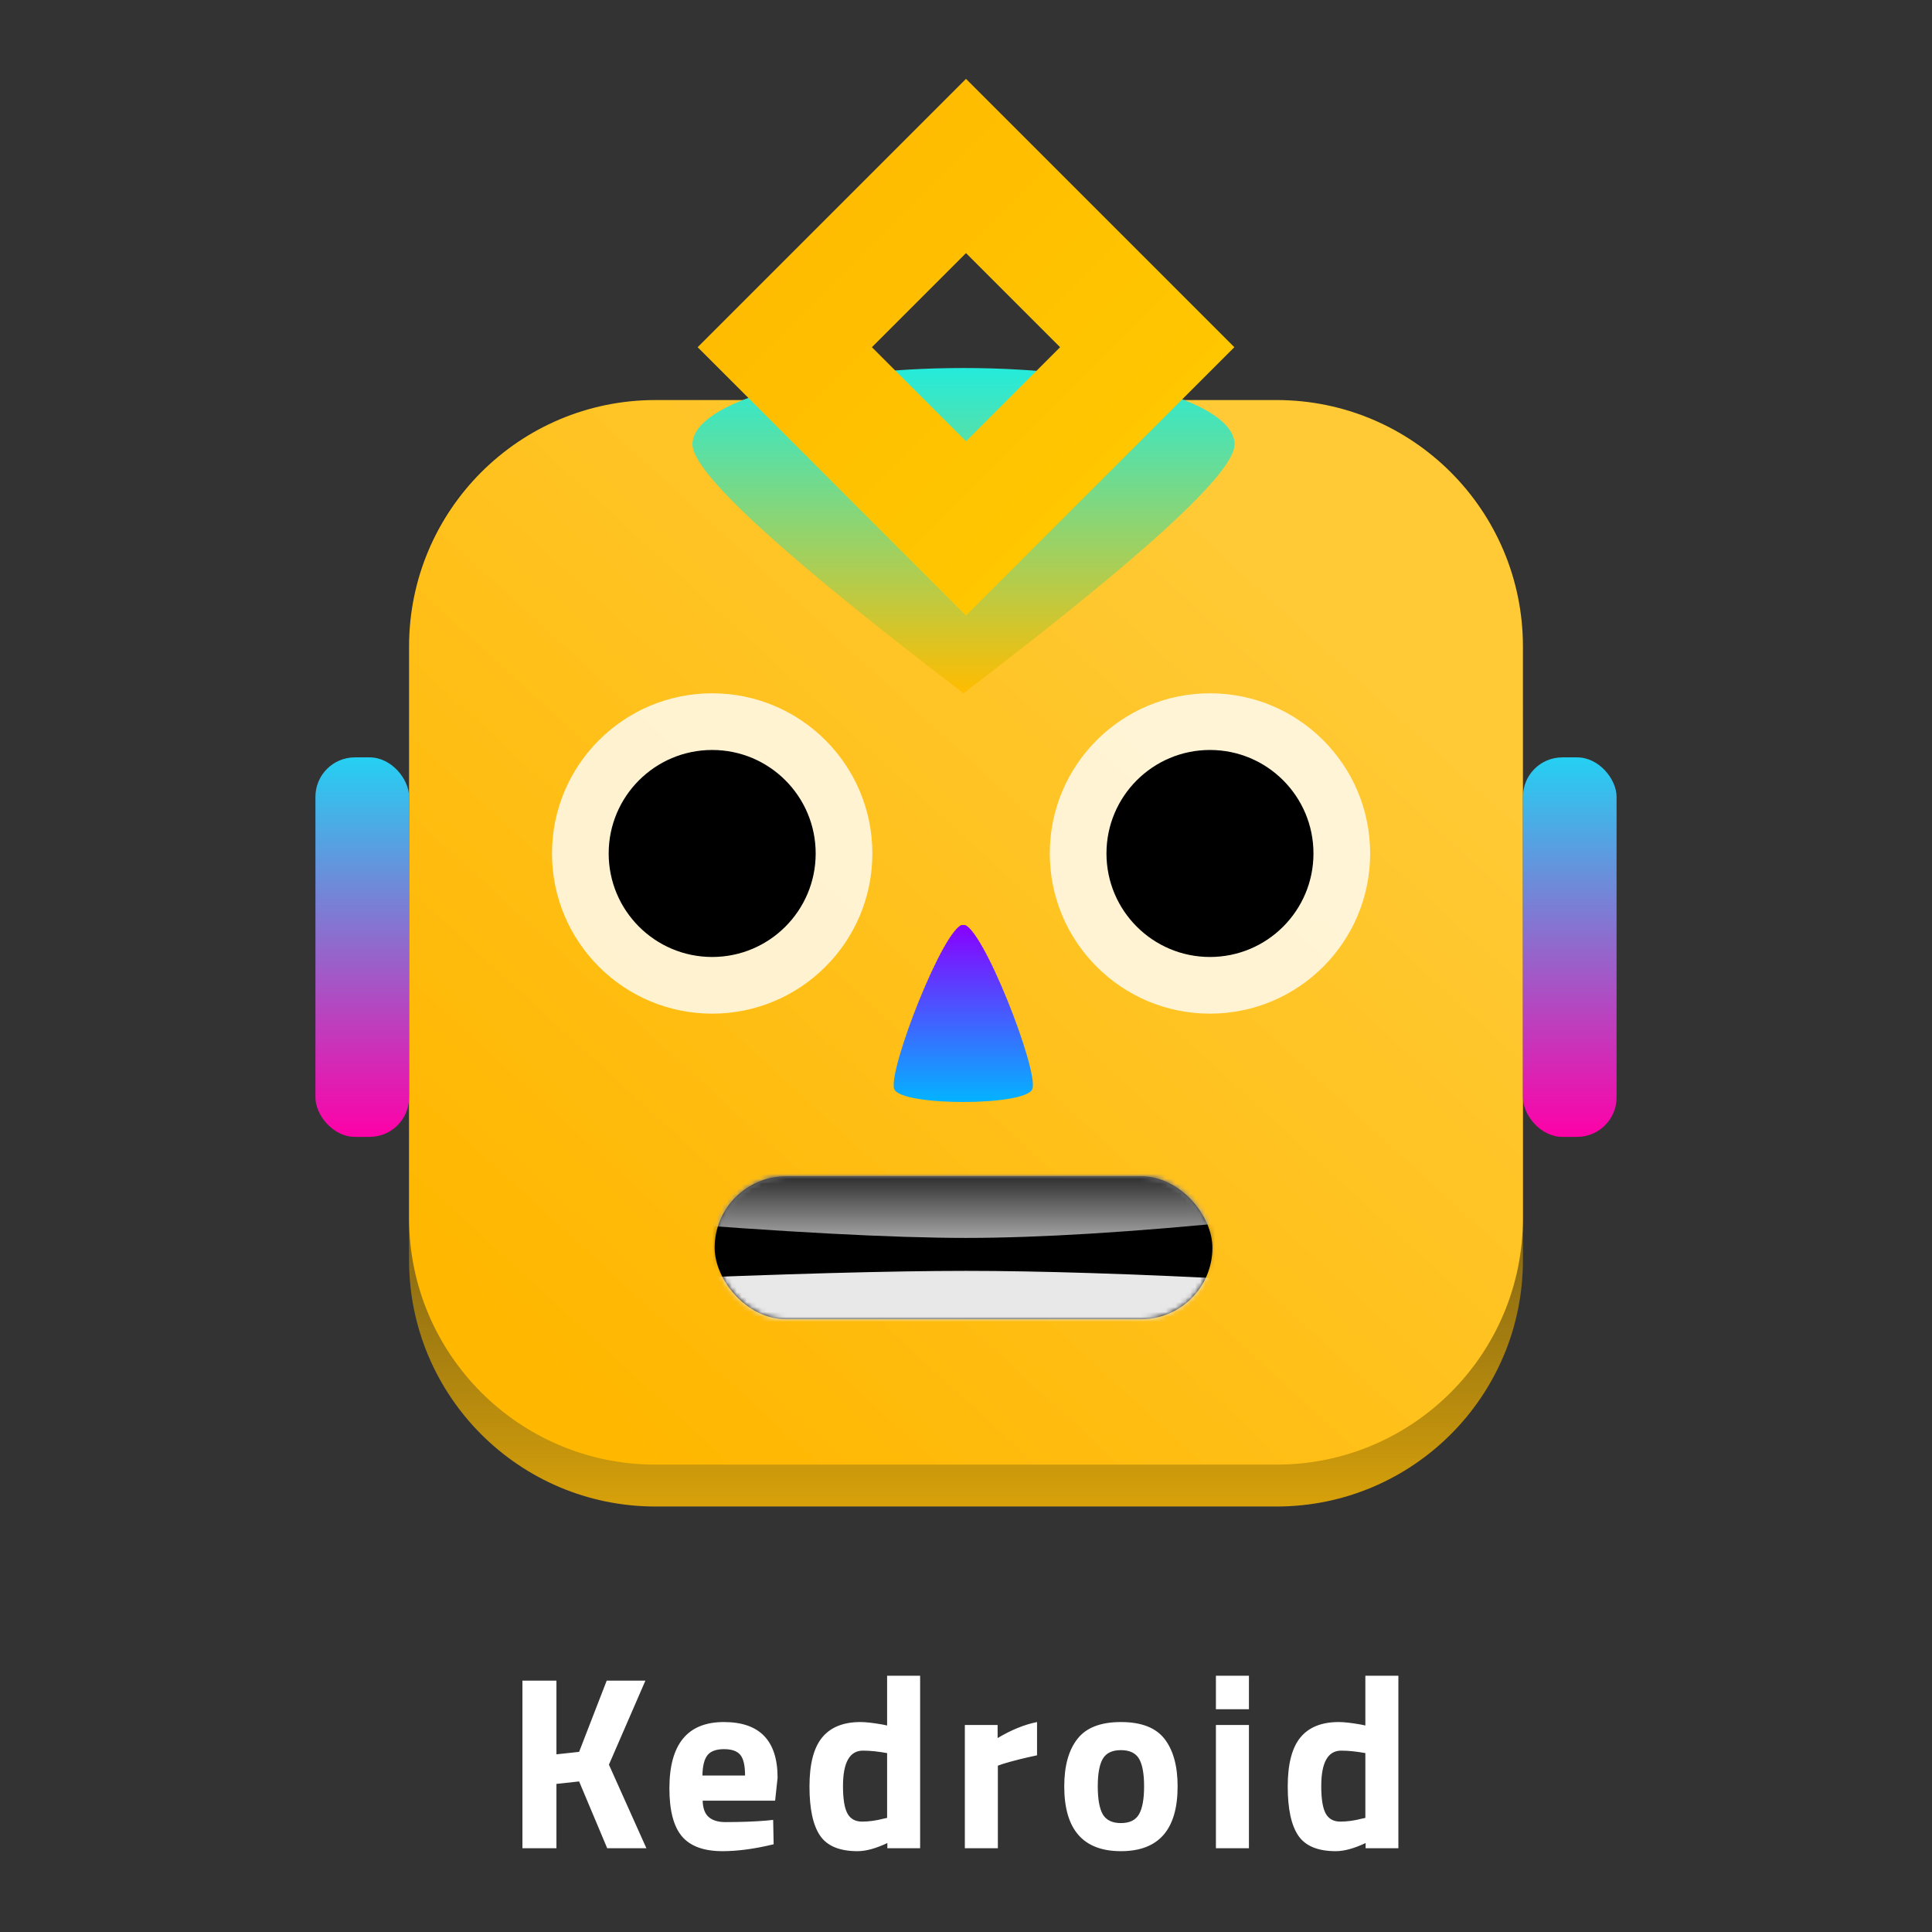 <svg xmlns="http://www.w3.org/2000/svg" xmlns:xlink="http://www.w3.org/1999/xlink" width="392" height="392" viewBox="0 0 392 392">
    <rect x="0" y="0" width="392" height="392" fill="#333333" stroke="none"/>
    <defs>
        <linearGradient id="o6uenk2bka" x1="50%" x2="50%" y1="0%" y2="100%">
            <stop offset="0%" stop-opacity="0"/>
            <stop offset="100%" stop-color="#FFBC00"/>
        </linearGradient>
        <linearGradient id="d96jdpsm4b" x1="78.872%" x2="9.415%" y1="16.556%" y2="87.55%">
            <stop offset="0%" stop-color="#FFCA36"/>
            <stop offset="100%" stop-color="#FFB700"/>
        </linearGradient>
        <linearGradient id="na2kwgp20c" x1="50%" x2="50%" y1="100%" y2="-16.576%">
            <stop offset="0%" stop-color="#FFBC00"/>
            <stop offset="100%" stop-color="#00F3FF"/>
            <stop offset="100%" stop-color="#FF6A00"/>
        </linearGradient>
        <linearGradient id="ojhu3hqn8d" x1="50%" x2="50%" y1="100%" y2="-16.576%">
            <stop offset="0%" stop-color="#FF00A7"/>
            <stop offset="100%" stop-color="#00F3FF"/>
            <stop offset="100%" stop-color="#FF6A00"/>
        </linearGradient>
        <linearGradient id="f94xkipx7e" x1="50%" x2="50%" y1="100%" y2="0%">
            <stop offset="0%" stop-color="#00B8FF"/>
            <stop offset="100%" stop-color="#8A00FF"/>
            <stop offset="100%" stop-color="#FFBC00"/>
        </linearGradient>
        <linearGradient id="1xcpfdyzzh" x1="50%" x2="50%" y1="0%" y2="62.097%">
            <stop offset="0%"/>
            <stop offset="100%" stop-opacity=".092"/>
        </linearGradient>
        <linearGradient id="k6rq4ceqci" x1="50%" x2="50%" y1="0%" y2="100%">
            <stop offset="0%" stop-color="#FFBC00"/>
            <stop offset="100%" stop-color="#FFC700"/>
        </linearGradient>
        <rect id="665wq4kttf" width="101" height="29" x="0" y="0" rx="14.5"/>
    </defs>
    <g fill="none" fill-rule="evenodd">
        <g>
            <g>
                <path d="M0 0H390V390H0z" transform="translate(1 1)"/>
            </g>
            <g>
                <g transform="translate(1 1) translate(63 15)">
                    <path fill="url(#o6uenk2bka)" d="M69 64.669h126c27.614 0 50 22.386 50 50v125c0 27.614-22.386 50-50 50H69c-27.614 0-50-22.386-50-50v-125c0-27.614 22.386-50 50-50z" opacity=".8"/>
                    <path fill="url(#d96jdpsm4b)" d="M195 281.169H69c-27.614 0-50-22.386-50-50v-116c0-27.614 22.386-50 50-50h126c27.614 0 50 22.386 50 50v116c0 27.614-22.386 50-50 50z"/>
                    <path fill="url(#na2kwgp20c)" d="M131.5 124.669c36.667-27.96 55-44.793 55-50.5 0-8.56-24.624-15.5-55-15.5s-55 6.94-55 15.5c0 5.707 18.333 22.54 55 50.5z"/>
                    <rect width="19" height="77" y="137.669" fill="url(#ojhu3hqn8d)" rx="8"/>
                    <rect width="19" height="77" x="245" y="137.669" fill="url(#ojhu3hqn8d)" rx="8"/>
                    <g transform="translate(48 124.669)">
                        <circle cx="32.5" cy="32.5" r="32.5" fill="#FFF" opacity=".8" transform="rotate(-180 32.5 32.5)"/>
                        <circle cx="133.5" cy="32.5" r="32.5" fill="#FFF" opacity=".8" transform="rotate(-180 133.5 32.5)"/>
                        <path fill="url(#f94xkipx7e)" d="M69.45 80.33c1.45 3.463 26.552 3.463 28.003 0 1.452-3.462-10.196-33.402-14.002-33.402-3.806 0-15.453 29.94-14.002 33.403z"/>
                        <g transform="translate(33 98)">
                            <mask id="e5vu51czkg" fill="#fff">
                                <use xlink:href="#665wq4kttf"/>
                            </mask>
                            <use fill="#000" xlink:href="#665wq4kttf"/>
                            <path fill="#FFF" d="M-15-13h123V9c-23.151 2.333-42.151 3.5-57 3.5-14.849 0-36.849-1.167-66-3.5v-22zM-15 21c29.07-1.209 51.07-1.813 66-1.813s33.93.604 57 1.813v22H-15V21z" mask="url(#e5vu51czkg)"/>
                            <path fill="url(#1xcpfdyzzh)" d="M-8 -5H110V35H-8z" mask="url(#e5vu51czkg)"/>
                        </g>
                        <g fill="#000" transform="translate(11.5 11.5)">
                            <circle cx="21" cy="21" r="21"/>
                        </g>
                        <g fill="#000" transform="translate(112.5 11.5)">
                            <circle cx="21" cy="21" r="21"/>
                        </g>
                    </g>
                    <path fill="url(#k6rq4ceqci)" fill-rule="nonzero" d="M170.5 15.947v77h-77v-77h77zm-25 25h-27v27h27v-27z" transform="rotate(-45 132 54.447)"/>
                </g>
                <path fill="#FFF" fill-rule="nonzero" d="M48.9 359v-13.05l4.6-.5L59.2 359h7.95l-7.6-16.95 7.4-17.05H59.1l-5.6 14.45-4.6.5V325H42v34h6.9zm33.671.6c3.1 0 6.567-.467 10.4-1.4l-.1-4.95-1.4.15c-2.433.2-5.2.3-8.3.3-1.466 0-2.591-.342-3.375-1.025-.783-.683-1.191-1.792-1.225-3.325h14.7l.5-4.65c0-7.533-3.633-11.3-10.9-11.3-7.366 0-11.05 4.483-11.05 13.45 0 4.5.85 7.75 2.55 9.75 1.7 2 4.434 3 8.2 3zm4.6-15.35h-8.65c.034-1.933.375-3.308 1.025-4.125.65-.817 1.767-1.225 3.35-1.225 1.584 0 2.692.392 3.325 1.175.634.783.95 2.175.95 4.175zm22.822 15.35c1.7 0 3.717-.55 6.05-1.65V359h6.65v-35h-6.7v10.1l-.95-.2c-1.9-.333-3.383-.5-4.45-.5-3.467 0-6.058 1.042-7.775 3.125-1.717 2.083-2.575 5.4-2.575 9.95 0 4.55.717 7.875 2.15 9.975 1.433 2.1 3.967 3.15 7.6 3.15zm.925-6c-1.383 0-2.375-.55-2.975-1.65-.6-1.1-.9-2.95-.9-5.55 0-4.8 1.35-7.2 4.05-7.2 1.433 0 3.067.167 4.9.5v13.15l-.7.15c-1.533.4-2.992.6-4.375.6zm27.546 5.4v-16.75l1-.35c1.934-.6 4.25-1.183 6.95-1.75v-6.75c-2.533.5-5.2 1.583-8 3.25V334h-6.65v25h6.7zm24.972.6c7.666 0 11.5-4.383 11.5-13.15 0-4.133-.884-7.342-2.65-9.625-1.767-2.283-4.717-3.425-8.85-3.425-4.134 0-7.084 1.15-8.85 3.45-1.767 2.267-2.65 5.467-2.65 9.6 0 8.767 3.833 13.15 11.5 13.15zm0-5.7c-1.767 0-3-.6-3.7-1.8-.667-1.2-1-3.083-1-5.65s.341-4.433 1.025-5.6c.683-1.167 1.908-1.75 3.675-1.75 1.766 0 2.991.583 3.675 1.75.683 1.167 1.025 3.033 1.025 5.6 0 2.567-.342 4.45-1.025 5.65-.684 1.2-1.909 1.8-3.675 1.8zm25.971-23.1V324h-6.7v6.8h6.7zm0 28.2v-25h-6.7v25h6.7zm17.622.6c1.7 0 3.716-.55 6.05-1.65V359h6.65v-35h-6.7v10.1l-.95-.2c-1.9-.333-3.384-.5-4.45-.5-3.467 0-6.059 1.042-7.775 3.125-1.717 2.083-2.575 5.4-2.575 9.95 0 4.55.716 7.875 2.15 9.975 1.433 2.1 3.966 3.15 7.6 3.15zm.925-6c-1.384 0-2.375-.55-2.975-1.65-.6-1.1-.9-2.95-.9-5.55 0-4.8 1.35-7.2 4.05-7.2 1.433 0 3.066.167 4.9.5v13.15l-.7.15c-1.534.4-2.992.6-4.375.6z" transform="translate(1 1) translate(63 15)"/>
            </g>
        </g>
    </g>
</svg>
